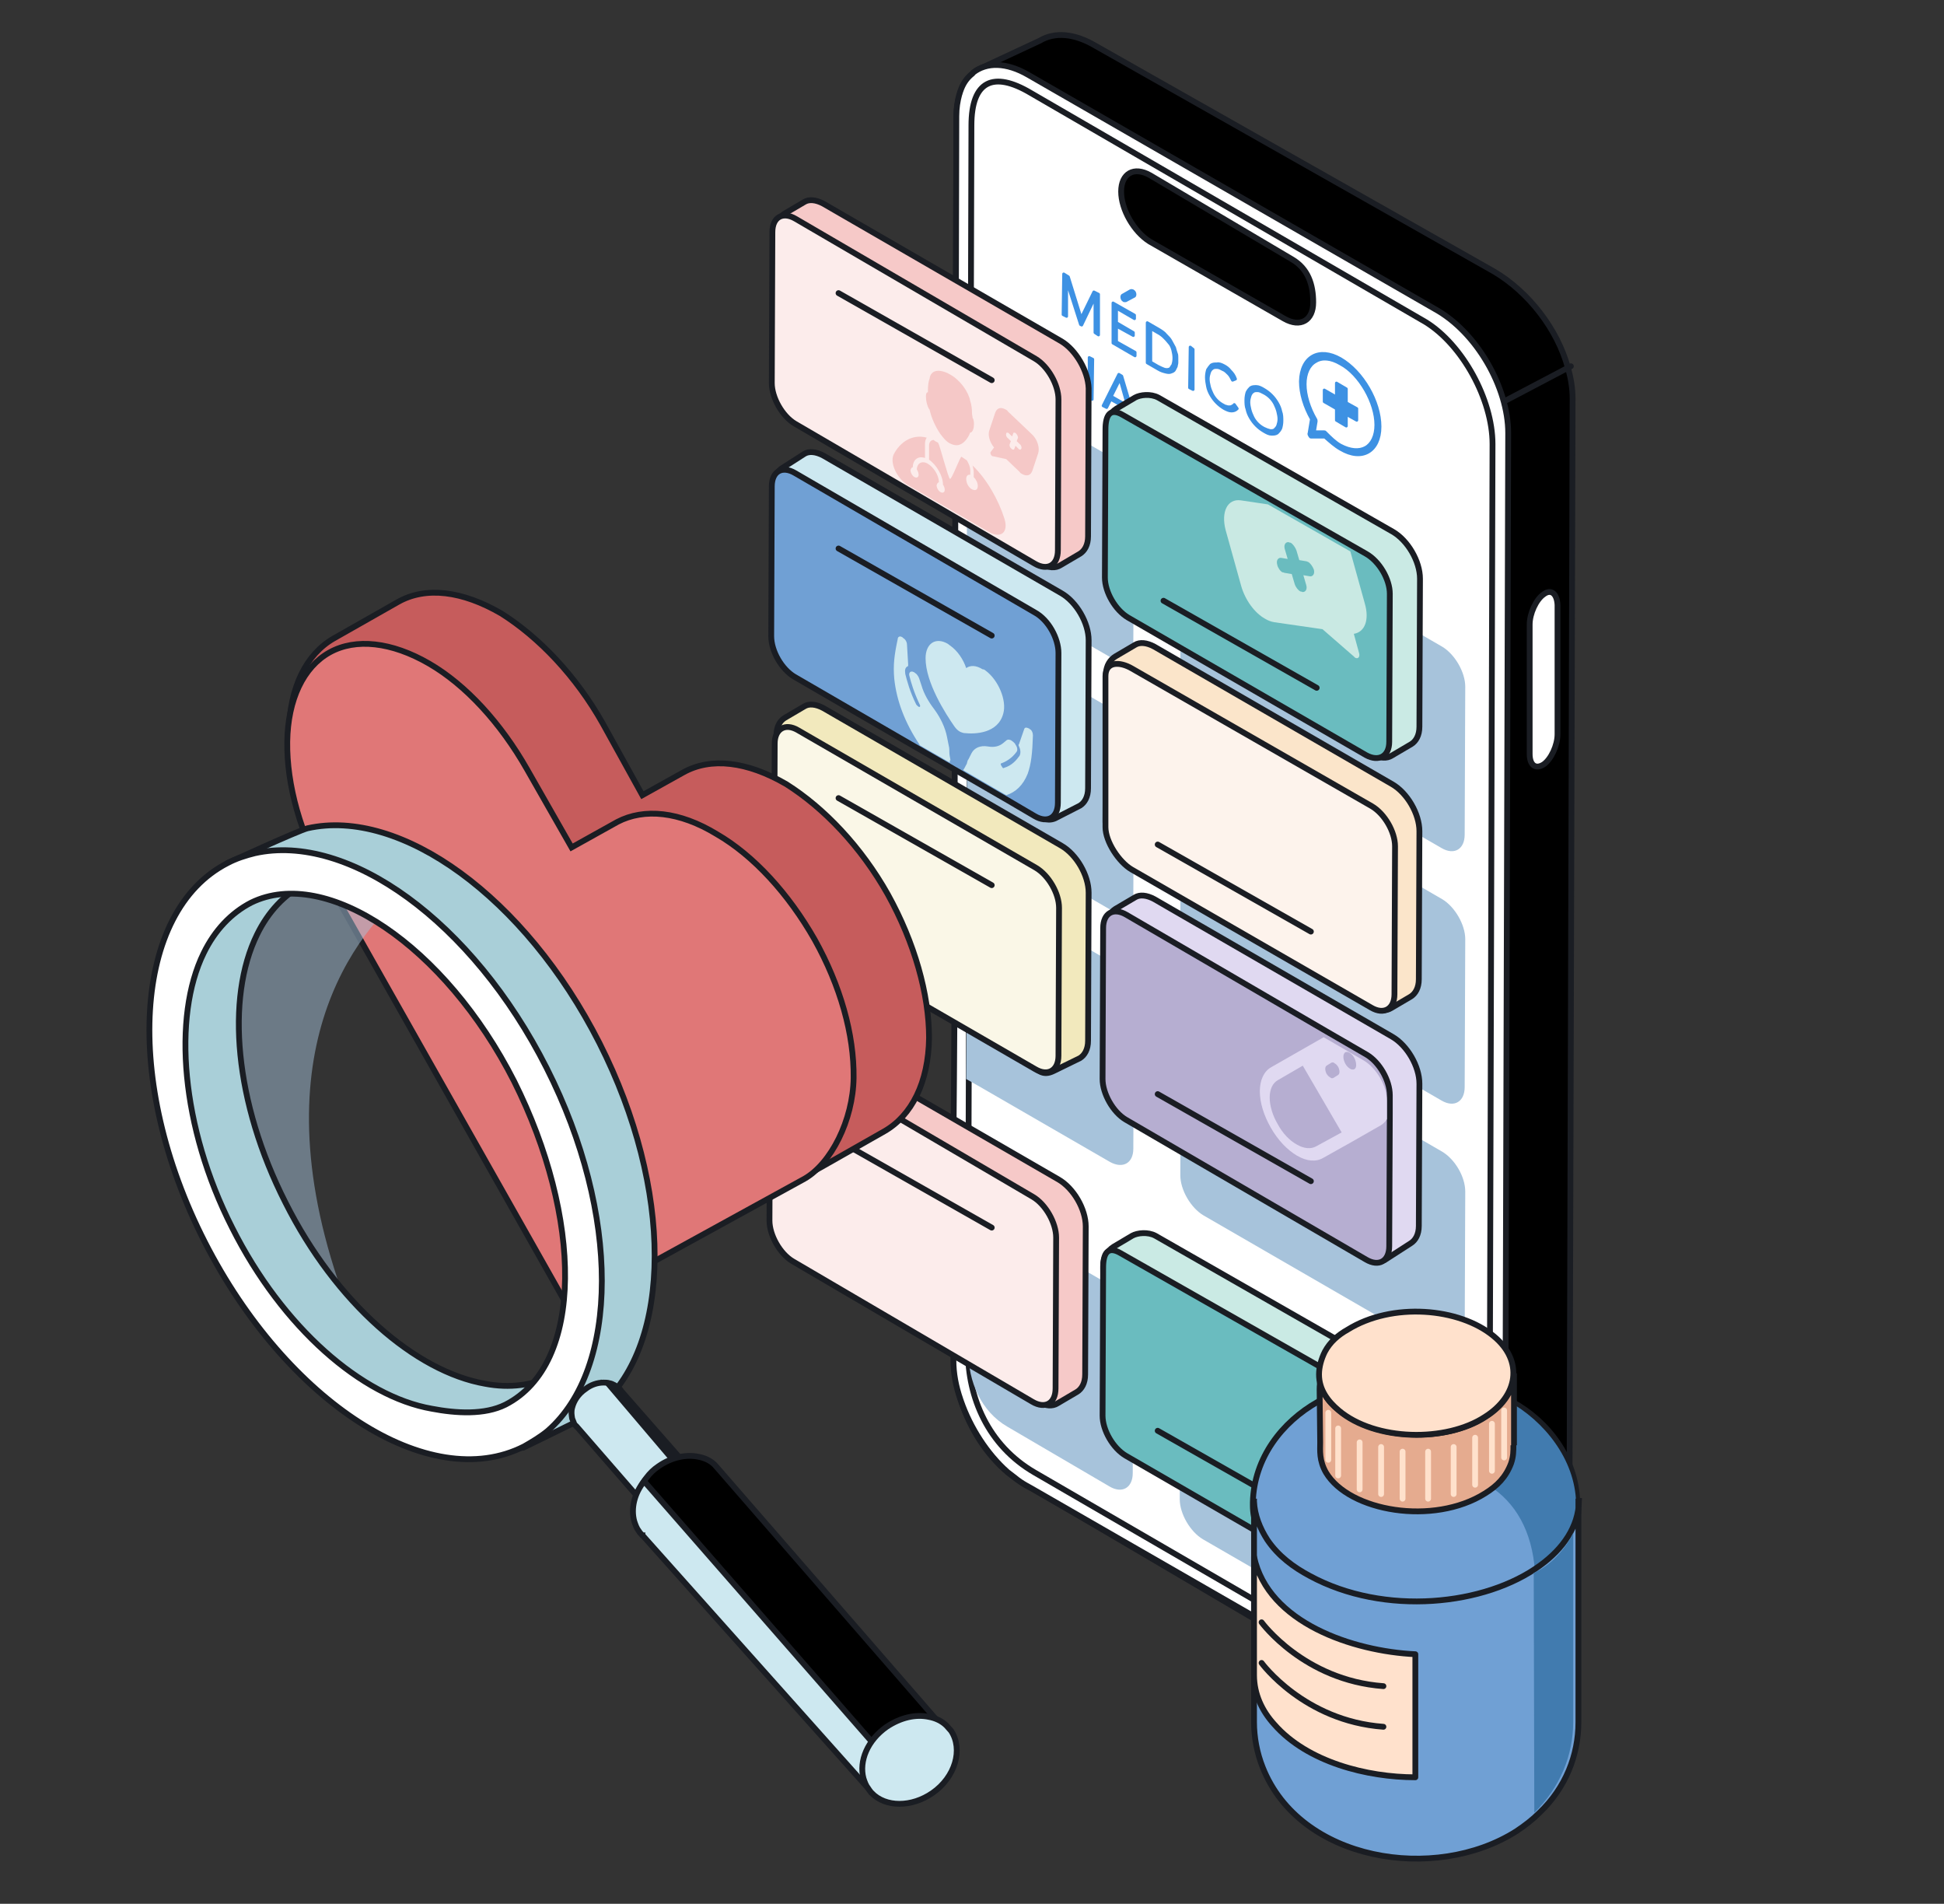 <svg width="335" height="328" viewBox="0 0 335 328" fill="none" xmlns="http://www.w3.org/2000/svg">
<rect x="0" y="0" width="335" height="328" fill="#333333" stroke="none"/>
<path d="M271 68.7L270.4 283.2C270.4 287.5 268.8 290.4 266.4 291.9L255.8 297.1C255.3 297.4 254.7 297.6 254 297.7C252.6 297.9 250.9 297.7 249.3 297.3C247.5 296.9 245.8 296.2 244.7 295.7L177.7 256.3L177 256C176.3 255.6 175.6 255.1 175 254.7C174.6 254.4 174.1 254 173.7 253.7C170 250.6 167.2 246.2 165.7 241.5C165.7 241.4 165.6 241.3 165.6 241.2C164.8 238.8 164.4 236.4 164.4 234L164.5 185.9V171.5V151.2V142.4L164.6 107.8V99L164.7 64.4L164.8 20.6C164.8 19 165 17.5 165.4 16.3C165.5 16.1 165.5 15.9 165.6 15.7C166 14.7 166.5 13.8 167.1 13.2C167.2 13.1 167.3 13 167.4 12.9C167.5 12.8 167.7 12.7 167.8 12.5C168.1 12.3 168.4 12 168.7 11.9L179.2 7C181.7 5.5 185.1 5.7 188.8 7.9L257.5 46.8C263.4 50.3 268.4 56.7 270.2 63.4C270.7 65.1 271 66.9 271 68.7Z" fill="black" stroke="#1A1D23" stroke-miterlimit="10" stroke-linecap="round" stroke-linejoin="round"/>
<path d="M259.9 74.6L259.3 289.1C259.3 293.9 257.2 297 254 297.7C252.6 298 251 297.9 249.3 297.3C248.5 297 247.7 296.7 246.9 296.2L177.7 256.4L176.8 255.9C176.1 255.5 175.5 255.1 174.9 254.6C174.5 254.3 174 253.9 173.6 253.6C170.1 250.5 167.2 246 165.6 241.4C165.6 241.3 165.5 241.2 165.5 241.1C164.7 238.8 164.3 236.6 164.3 234.4V197L164.4 185.8L164.5 171.5V167.3V151.2V142.4L164.6 107.8V99L164.7 64.4L164.8 20C164.8 18.6 165 17.4 165.3 16.3C165.4 16.1 165.4 15.9 165.5 15.7C165.9 14.5 166.5 13.6 167.3 12.9C167.4 12.8 167.6 12.7 167.7 12.5C170 10.7 173.4 10.7 177.2 12.9L247.2 53.2C254.5 57.2 259.9 66.8 259.9 74.6Z" fill="white" stroke="#1A1D23" stroke-miterlimit="10" stroke-linecap="round" stroke-linejoin="round"/>
<path d="M166.8 232.7C166.8 240.7 170.2 249 178.3 253.7L246.4 293.2C252.8 297 256.6 293.9 256.6 286.3L257.2 76.5C257.2 68.8 252 59.4 245.7 55.5L177.6 16C171.2 12.2 167.4 13.9 167.4 21.6L167 167.1L166.9 198.9V232.7H166.8Z" fill="white" stroke="#1A1D23" stroke-miterlimit="10" stroke-linecap="round" stroke-linejoin="round"/>
<g clip-path="url(#clip0_5304_18320)">
<path d="M189.301 50.7V57.7L188.701 57.3V51.2L186.401 56L186.201 55.9L183.801 48.4V54.5L183.201 54.2L183.301 47.2L184.101 47.7L186.301 54.8L188.501 50.3L189.301 50.7Z" fill="#3D91E3" stroke="#3D91E3" stroke-width="0.5" stroke-miterlimit="10" stroke-linecap="round" stroke-linejoin="round"/>
<path d="M195.201 50.1C195.301 50.2 195.401 50.2 195.501 50.4C195.601 50.6 195.601 50.9 195.501 51L194.001 51.8C193.901 51.8 193.801 51.8 193.701 51.8C193.601 51.7 193.501 51.7 193.401 51.5C193.301 51.3 193.301 51 193.401 50.9L194.801 50.1C195.001 50 195.101 50.1 195.201 50.1Z" fill="#3D91E3" stroke="#3D91E3" stroke-width="0.5" stroke-miterlimit="10" stroke-linecap="round" stroke-linejoin="round"/>
<path d="M195.501 54.3V54.9L192.401 53.1V55.6L195.301 57.3V57.8L192.401 56.2V58.9L195.601 60.7V61.3L191.801 59.1V52.2L195.501 54.3Z" fill="#3D91E3" stroke="#3D91E3" stroke-width="0.5" stroke-miterlimit="10" stroke-linecap="round" stroke-linejoin="round"/>
<path d="M202.801 61.6C202.801 61.8 202.801 62 202.801 62.1C202.801 62.2 202.801 62.3 202.801 62.5C202.801 62.7 202.701 62.9 202.701 63.1C202.601 63.3 202.501 63.5 202.401 63.7C202.301 63.9 202.101 64 201.801 64.1C201.601 64.2 201.301 64.2 200.901 64.1C200.501 64 200.101 63.9 199.601 63.6L197.701 62.5V55.6L199.601 56.7C200.101 57 200.601 57.3 200.901 57.7C201.301 58.1 201.601 58.4 201.801 58.8C202.001 59.2 202.201 59.5 202.401 59.9C202.501 60.3 202.601 60.6 202.701 60.9C202.801 61.1 202.801 61.4 202.801 61.6ZM202.101 62.9C202.201 62.6 202.301 62.2 202.301 61.7C202.301 61.2 202.201 60.7 202.101 60.3C202.001 59.9 201.801 59.4 201.501 59.1C201.201 58.7 200.901 58.4 200.601 58.1C200.301 57.8 199.901 57.5 199.501 57.3L198.301 56.6V62.4L199.501 63.1C199.901 63.3 200.301 63.5 200.601 63.6C200.901 63.7 201.201 63.7 201.501 63.6C201.801 63.5 201.901 63.1 202.101 62.9Z" fill="#3D91E3" stroke="#3D91E3" stroke-width="0.5" stroke-miterlimit="10" stroke-linecap="round" stroke-linejoin="round"/>
<path d="M205.6 60.2V67.1L205 66.8L205.1 59.8L205.6 60.2Z" fill="#3D91E3" stroke="#3D91E3" stroke-width="0.5" stroke-miterlimit="10" stroke-linecap="round" stroke-linejoin="round"/>
<path d="M210.901 63C211.301 63.2 211.701 63.5 212.001 63.9C212.401 64.3 212.701 64.7 212.901 65.3L212.401 65.5C212.201 65.1 212.001 64.7 211.701 64.4C211.401 64.1 211.101 63.8 210.801 63.7C210.401 63.5 210.101 63.3 209.701 63.3C209.401 63.3 209.101 63.3 208.901 63.5C208.701 63.6 208.501 63.9 208.401 64.2C208.301 64.5 208.201 64.9 208.201 65.3C208.201 65.7 208.301 66.2 208.401 66.6C208.501 67 208.701 67.5 208.901 67.9C209.101 68.3 209.401 68.7 209.701 69C210.001 69.3 210.401 69.6 210.801 69.8C211.001 69.9 211.101 70 211.301 70C211.501 70.1 211.601 70.1 211.801 70.1C212.001 70.1 212.101 70.1 212.301 70C212.401 69.9 212.601 69.9 212.701 69.7L213.201 70.4C212.901 70.7 212.601 70.8 212.201 70.8C211.801 70.8 211.401 70.6 211.001 70.4C210.501 70.1 210.101 69.8 209.701 69.4C209.301 69 209.001 68.6 208.701 68.1C208.401 67.6 208.201 67.1 208.101 66.6C208.001 66.1 207.901 65.5 207.901 65C207.901 64.5 208.001 64 208.101 63.7C208.301 63.4 208.501 63.1 208.701 62.9C209.001 62.7 209.301 62.7 209.701 62.7C210.101 62.6 210.501 62.8 210.901 63Z" fill="#3D91E3" stroke="#3D91E3" stroke-width="0.5" stroke-miterlimit="10" stroke-linecap="round" stroke-linejoin="round"/>
<path d="M220.701 70.9C220.901 71.4 220.901 72 220.901 72.5C220.901 73 220.801 73.5 220.701 73.8C220.501 74.2 220.301 74.4 220.101 74.6C219.801 74.8 219.501 74.8 219.101 74.8C218.701 74.8 218.301 74.6 217.801 74.3C217.301 74 216.901 73.7 216.501 73.3C216.101 72.9 215.801 72.5 215.501 72C215.201 71.5 215.001 71 214.901 70.5C214.701 70 214.701 69.4 214.701 68.9C214.701 68.4 214.801 67.9 214.901 67.6C215.101 67.2 215.301 67 215.501 66.8C215.801 66.6 216.101 66.6 216.501 66.6C216.901 66.6 217.301 66.8 217.801 67.1C218.301 67.4 218.701 67.7 219.101 68.1C219.501 68.5 219.801 68.9 220.101 69.4C220.401 69.9 220.601 70.4 220.701 70.9ZM220.201 73.3C220.301 73 220.401 72.6 220.401 72.2C220.401 71.8 220.301 71.3 220.201 70.9C220.101 70.5 219.901 70 219.701 69.6C219.501 69.2 219.201 68.8 218.901 68.5C218.601 68.2 218.201 67.9 217.801 67.7C217.401 67.5 217.101 67.3 216.701 67.3C216.401 67.3 216.101 67.3 215.901 67.5C215.701 67.6 215.501 67.9 215.401 68.2C215.301 68.5 215.201 68.9 215.201 69.3C215.201 69.7 215.301 70.2 215.401 70.6C215.501 71 215.701 71.5 215.901 71.9C216.101 72.3 216.401 72.7 216.701 73C217.001 73.3 217.401 73.6 217.801 73.8C218.201 74 218.501 74.1 218.901 74.2C219.201 74.2 219.501 74.2 219.701 74C219.901 73.8 220.101 73.6 220.201 73.3Z" fill="#3D91E3" stroke="#3D91E3" stroke-width="0.5" stroke-miterlimit="10" stroke-linecap="round" stroke-linejoin="round"/>
<path d="M188.301 61.9L188.201 68.8L187.501 68.4L183.901 60.2L183.801 66.3L183.301 66V59L184.001 59.4L187.701 67.6V61.6L188.301 61.9Z" fill="#3D91E3" stroke="#3D91E3" stroke-width="0.5" stroke-miterlimit="10" stroke-linecap="round" stroke-linejoin="round"/>
<path d="M193.301 64.8L195.801 73.2L195.201 72.8L194.601 70.6L191.401 68.8L190.701 70.2L190.101 69.9L192.801 64.5L193.301 64.8ZM191.501 68.3L194.301 69.9L193.001 65.3L191.501 68.3Z" fill="#3D91E3" stroke="#3D91E3" stroke-width="0.5" stroke-miterlimit="10" stroke-linecap="round" stroke-linejoin="round"/>
<path d="M205.301 71.7V78.6L204.701 78.3V75L201.301 73.1V76.4L200.801 76V69.1L201.301 69.4V72.5L204.701 74.4V71.4L205.301 71.7Z" fill="#3D91E3" stroke="#3D91E3" stroke-width="0.5" stroke-miterlimit="10" stroke-linecap="round" stroke-linejoin="round"/>
<path d="M213.5 78.4C213.7 78.9 213.7 79.5 213.7 80C213.7 80.5 213.6 81 213.5 81.3C213.3 81.7 213.1 81.9 212.9 82.1C212.6 82.3 212.3 82.3 211.9 82.3C211.5 82.3 211.1 82.1 210.6 81.8C210.1 81.5 209.7 81.2 209.3 80.8C208.9 80.4 208.6 80 208.3 79.5C208 79 207.8 78.5 207.7 78C207.6 77.5 207.5 76.9 207.5 76.4C207.5 75.9 207.6 75.4 207.7 75.1C207.9 74.7 208.1 74.5 208.3 74.3C208.6 74.1 208.9 74.1 209.3 74.1C209.7 74.1 210.1 74.3 210.6 74.6C211.1 74.9 211.5 75.2 211.9 75.6C212.3 76 212.6 76.4 212.9 76.9C213.1 77.4 213.3 77.9 213.5 78.4ZM212.9 80.8C213 80.5 213.1 80.1 213.1 79.7C213.1 79.3 213 78.8 212.9 78.4C212.8 78 212.6 77.5 212.4 77.1C212.2 76.7 211.9 76.3 211.6 76C211.3 75.7 210.9 75.4 210.5 75.2C210.1 75 209.8 74.8 209.4 74.8C209.1 74.8 208.8 74.8 208.6 75C208.4 75.1 208.2 75.4 208.1 75.7C208.1 76 208 76.3 208 76.8C208 77.2 208.1 77.7 208.2 78.1C208.3 78.5 208.5 79 208.7 79.4C208.9 79.8 209.2 80.2 209.5 80.5C209.8 80.8 210.2 81.1 210.6 81.3C211 81.5 211.3 81.7 211.7 81.7C212 81.7 212.3 81.7 212.5 81.5C212.7 81.3 212.8 81.1 212.9 80.8Z" fill="#3D91E3" stroke="#3D91E3" stroke-width="0.5" stroke-miterlimit="10" stroke-linecap="round" stroke-linejoin="round"/>
<path d="M218.101 82.7L219.801 87L219.201 86.6L217.501 82.3L216.501 81.7V85L215.901 84.7V77.8L217.501 78.7C217.601 78.7 217.701 78.8 217.801 78.9C217.901 79 218.101 79.1 218.201 79.2C218.401 79.3 218.501 79.5 218.701 79.6C218.901 79.8 219.001 80 219.101 80.2C219.201 80.4 219.301 80.6 219.401 80.9C219.501 81.2 219.501 81.4 219.501 81.7C219.501 82 219.401 82.3 219.401 82.4C219.301 82.6 219.201 82.7 219.001 82.7C218.801 82.7 218.701 82.8 218.501 82.7C218.401 82.8 218.201 82.8 218.101 82.7ZM216.401 81.2L217.601 81.9C217.901 82.1 218.101 82.2 218.301 82.2C218.501 82.2 218.601 82.2 218.701 82.1C218.801 82 218.901 81.9 218.901 81.8C218.901 81.7 219.001 81.6 219.001 81.4C219.001 81.3 219.001 81.1 218.901 81C218.901 80.8 218.801 80.7 218.701 80.5C218.601 80.3 218.501 80.1 218.301 79.9C218.101 79.7 217.901 79.5 217.601 79.4L216.401 78.7V81.2Z" fill="#3D91E3" stroke="#3D91E3" stroke-width="0.5" stroke-miterlimit="10" stroke-linecap="round" stroke-linejoin="round"/>
<path d="M224.3 82.7L226.8 91.1L226.2 90.7L225.5 88.5L222.3 86.7L221.6 88.1L221 87.8L223.7 82.4L224.3 82.7ZM222.6 86.2L225.4 87.8L224 83.2L222.6 86.2Z" fill="#3D91E3" stroke="#3D91E3" stroke-width="0.5" stroke-miterlimit="10" stroke-linecap="round" stroke-linejoin="round"/>
<path d="M230.301 66L232.001 67V69.4L230.301 68.4V66Z" fill="#3D91E3" stroke="#3D91E3" stroke-width="0.5" stroke-miterlimit="10" stroke-linecap="round" stroke-linejoin="round"/>
<path d="M233.801 70.4V72.4L232.001 71.4L230.301 70.4L228.201 69.2V67.2L230.301 68.4L232.001 69.4L233.801 70.4Z" fill="#3D91E3" stroke="#3D91E3" stroke-width="0.5" stroke-miterlimit="10" stroke-linecap="round" stroke-linejoin="round"/>
<path d="M231.001 61.8C234.801 64 237.801 69.2 237.801 73.5C237.801 77.8 234.701 79.6 231.001 77.4C230.101 76.9 229.201 76.1 228.301 75.3H226.101C226.101 75.3 226.001 75.3 225.901 75.3C225.801 75.3 225.801 75.2 225.701 75.1C225.601 74.9 225.501 74.8 225.601 74.6L226.001 72.2C224.801 70.1 224.101 67.8 224.101 65.7C224.201 61.4 227.301 59.7 231.001 61.8ZM235.301 77.1C236.401 76.5 237.101 75.1 237.101 73.2C237.101 71.3 236.401 69.1 235.301 67.2C234.201 65.3 232.701 63.6 231.001 62.7C229.301 61.7 227.801 61.6 226.701 62.3C225.601 62.9 224.901 64.3 224.901 66.2C224.901 68.1 225.601 70.3 226.701 72.2C226.801 72.3 226.801 72.5 226.801 72.6L226.501 74.4H228.201C228.301 74.4 228.301 74.4 228.401 74.5L228.501 74.6C229.301 75.4 230.101 76.2 231.001 76.7C232.701 77.6 234.201 77.7 235.301 77.1Z" fill="#3D91E3" stroke="#3D91E3" stroke-width="0.5" stroke-miterlimit="10" stroke-linecap="round" stroke-linejoin="round"/>
<path d="M230.301 72.4V70.4L232.001 71.4V73.4L230.301 72.4Z" fill="#3D91E3" stroke="#3D91E3" stroke-width="0.5" stroke-miterlimit="10" stroke-linecap="round" stroke-linejoin="round"/>
</g>
<path d="M198.2 30.2C195.4 28.6 193.2 29.9 193.2 33C193.2 36.1 195.4 39.9 198.1 41.6L221.3 54.9C224.1 56.5 226.3 55.2 226.3 52.1C226.3 49 225.4 46.3 222.7 44.7L198.2 30.2Z" fill="black" stroke="#1A1D23" stroke-miterlimit="10" stroke-linecap="round" stroke-linejoin="round"/>
<path d="M266 102.4C264.7 103.3 263.6 105.7 263.6 107.6V129.9C263.6 131.8 264.6 132.6 266 131.7C267.3 130.8 268.4 128.4 268.4 126.5V104.2C268.3 102.3 267.3 101.4 266 102.4Z" fill="white" stroke="#1A1D23" stroke-miterlimit="10" stroke-linecap="round" stroke-linejoin="round"/>
<path d="M259.3 69.1L270.7 63.1" stroke="#1A1D23" stroke-miterlimit="10" stroke-linecap="round" stroke-linejoin="round"/>
<path d="M195.4 85.4L195.3 110.9C195.3 113.4 193.5 114.5 191.3 113.2L169.1 100.4L166.7 99H166.6L166.7 64.4L166.8 64.5L169.2 65.9L191.4 78.7C193.7 79.8 195.4 82.9 195.4 85.4Z" fill="#A7C3DB"/>
<path d="M207.4 122.4L248.4 146.1C250.6 147.4 252.4 146.3 252.4 143.8L252.5 118.3C252.5 115.8 250.7 112.7 248.5 111.4L207.5 87.7C205.3 86.4 203.5 87.5 203.5 90L203.4 115.5C203.4 118 205.2 121.1 207.4 122.4Z" fill="#A7C3DB"/>
<path d="M195.4 128.9L195.3 154.4C195.3 156.9 193.5 157.9 191.3 156.7L169 143.8L166.6 142.4L166.7 107.8H166.8L169.2 109.2L191.5 122.1C193.7 123.3 195.4 126.4 195.4 128.9Z" fill="#A7C3DB"/>
<path d="M248.5 154.9L207.5 131.2C205.3 129.9 203.5 131 203.5 133.5L203.4 159C203.4 161.5 205.2 164.6 207.4 165.9L248.4 189.6C250.6 190.9 252.4 189.8 252.4 187.3L252.5 161.8C252.5 159.3 250.7 156.2 248.5 154.9Z" fill="#A7C3DB"/>
<path d="M195.4 172.4L195.3 197.9C195.3 200.4 193.5 201.4 191.3 200.2L168.8 187.2L166.5 185.9L166.6 171.6V151.3L169 152.7L191.4 165.7C193.7 166.8 195.4 169.9 195.4 172.4Z" fill="#A7C3DB"/>
<path d="M248.5 198.4L207.5 174.7C205.3 173.4 203.5 174.5 203.5 177L203.4 202.5C203.4 205 205.2 208.1 207.4 209.4L248.4 233.1C250.6 234.4 252.4 233.3 252.4 230.8L252.5 205.3C252.5 202.7 250.7 199.7 248.5 198.4Z" fill="#A7C3DB"/>
<path d="M182.9 58.8L141.9 35.1C140.6 34.4 139.4 34.3 138.6 34.8L135.2 36.8C134.4 37.3 133.8 38.3 133.8 39.8L133.7 65.3C133.7 68.3 135.8 71.9 138.4 73.4L179.4 97.1C180.7 97.9 181.9 97.9 182.7 97.4L186.1 95.4C186.9 94.9 187.5 93.9 187.5 92.4L187.6 66.9C187.5 63.9 185.4 60.3 182.9 58.8Z" fill="#F6C9C8" stroke="#1A1D23" stroke-miterlimit="10"/>
<path d="M178.4 61.8C180.6 63.1 182.4 66.3 182.4 68.8L182.3 94.8C182.3 97.4 180.5 98.4 178.3 97.1L137 73C134.8 71.7 133 68.5 133 66L133.1 40C133.1 37.4 134.9 36.4 137.1 37.7L178.4 61.8Z" fill="#FCECEB" stroke="#1A1D23" stroke-miterlimit="10"/>
<path d="M192.4 70.4C191.3 71.1 190.6 72.3 190.6 73.7L190.8 98.1C190.8 101.1 192.9 104.7 195.5 106.2L236.5 129.9C237.8 130.7 239 130.7 239.8 130.2L243.2 128.2C244 127.7 244.6 126.7 244.6 125.2L244.7 99.7C244.7 96.7 242.6 93.1 240 91.6L199.6 68.5C198.3 67.8 196.5 68 195.6 68.5L192.4 70.4Z" fill="#CAEAE4" stroke="#1A1D23" stroke-miterlimit="10"/>
<path d="M239.5 102.3L239.4 127.8C239.4 130.3 237.6 131.3 235.4 130.1L194.4 106.4C192.2 105.1 190.4 102 190.4 99.5L190.5 74C190.5 71.5 191.3 70.2 193.5 71.5L220.5 86.9L234.7 95L235.4 95.4C237.7 96.7 239.5 99.8 239.5 102.3Z" fill="#6ABCBF" stroke="#1A1D23" stroke-miterlimit="10"/>
<path d="M186.1 138.8C186.9 138.3 187.5 137.3 187.5 135.8L187.6 110.3C187.6 107.3 185.5 103.7 182.9 102.2L141.9 78.5C140.6 77.8 139.4 77.7 138.6 78.2L134.7 80.7C134 81.2 133.6 81.9 133.6 82.8C133.6 83 133.6 83.2 133.6 83.5L133.8 108.7C133.8 111.7 135.9 115.3 138.5 116.8L179.7 140.9C180.3 141.3 181.1 141.3 181.8 141L186.1 138.8Z" fill="#CDE8F0" stroke="#1A1D23" stroke-miterlimit="10"/>
<path d="M182.4 112.5L182.3 138.3C182.3 140.9 180.5 141.9 178.3 140.6L173.7 137.9L165.4 133.1L162.8 131.6L156.9 128.2L136.9 116.6C134.7 115.3 132.9 112.2 132.9 109.6L133 83.8C133 81.2 134.8 80.2 137 81.5L178.3 105.5C180.7 106.8 182.4 110 182.4 112.5Z" fill="#70A0D4" stroke="#1A1D23" stroke-miterlimit="10"/>
<path d="M239.9 135.1L198.9 111.4C197.6 110.7 196.4 110.6 195.6 111.1L192.2 113.1C191.4 113.6 190.6 114.6 190.6 116.1L190.5 141.6C190.5 144.6 192.8 148.2 195.4 149.7L236.4 173.4C237.7 174.2 238.9 174.2 239.7 173.7L243.1 171.7C243.9 171.2 244.5 170.2 244.5 168.7L244.6 143.2C244.6 140.2 242.5 136.6 239.9 135.1Z" fill="#FBE5CA" stroke="#1A1D23" stroke-miterlimit="10"/>
<path d="M236.4 138.9C238.6 140.2 240.4 143.3 240.4 145.8L240.3 171.3C240.3 173.8 238.5 174.9 236.3 173.6L195 149.8C192.8 148.5 190.5 145 190.5 142.5V116.5C190.5 114 192.9 113.9 195.1 115.2L236.4 138.9Z" fill="#FDF3EC" stroke="#1A1D23" stroke-miterlimit="10"/>
<path d="M186.1 182.3C186.9 181.8 187.5 180.8 187.5 179.3L187.6 153.8C187.6 150.8 185.5 147.2 182.9 145.7L141.9 122C140.6 121.3 139.4 121.2 138.6 121.7L135.2 123.7C134.4 124.2 133.8 125.2 133.8 126.7L133.7 152.2C133.7 155.2 135.8 158.8 138.4 160.3L177.6 183.5C178.9 184.3 179.6 185.5 181.6 184.5L186.1 182.3Z" fill="#F2E9BD" stroke="#1A1D23" stroke-miterlimit="10"/>
<path d="M178.5 149.5C180.7 150.8 182.5 153.9 182.5 156.4L182.4 181.9C182.4 184.4 180.6 185.5 178.4 184.2L137.4 160.5C135.2 159.2 133.4 156.1 133.4 153.6L133.5 128.1C133.5 125.6 135.3 124.5 137.5 125.8L178.5 149.5Z" fill="#FAF7E7" stroke="#1A1D23" stroke-miterlimit="10"/>
<path d="M243.1 214.2C243.9 213.7 244.5 212.7 244.5 211.2L244.6 186.7C244.6 183.7 242.5 180.1 239.9 178.6L198.9 154.9C197.6 154.2 196.4 154.1 195.6 154.6L192.2 156.6C191.4 157.1 190.8 158.1 190.8 159.6L190.7 185.1C190.7 188.1 192.8 191.7 195.4 193.2L236.6 217C237.2 217.3 237.9 217.4 238.6 217.1L243.1 214.2Z" fill="#E0D9F1" stroke="#1A1D23" stroke-miterlimit="10"/>
<path d="M239.5 188.7V191.9L239.4 214.7C239.4 217.3 237.6 218.3 235.4 217L194 192.9C191.8 191.6 190 188.4 190 185.9L190.1 159.9C190.1 157.3 191.9 156.3 194.1 157.6L228.6 177.7L235.5 181.7C237.7 183 239.5 186.1 239.5 188.7Z" fill="#B6AED1" stroke="#1A1D23" stroke-miterlimit="10"/>
<path d="M173.6 245.8C169.1 243.2 166.8 238 166.9 232.8L166.5 227.3V207L168.9 208.4L191.3 221.4C193.5 222.7 195.3 225.8 195.3 228.3L195.2 253.8C195.2 256.3 193.4 257.4 191.2 256.1L173.6 245.8Z" fill="#A7C3DB"/>
<path d="M248.4 254.2L207.4 230.5C205.2 229.2 203.4 230.3 203.4 232.8L203.3 258.3C203.3 260.8 205.1 263.9 207.3 265.2L248.3 288.9C250.5 290.2 252.3 289.1 252.3 286.6L252.4 261.1C252.4 258.6 250.6 255.5 248.4 254.2Z" fill="#A7C3DB"/>
<path d="M182.4 203.2L141.4 179.5C140.1 178.8 138.9 178.7 138.1 179.2L134.7 181.2C133.9 181.7 133.3 182.7 133.3 184.2L133.2 209.7C133.2 212.7 135.3 216.3 137.9 217.8L178.9 241.5C180.2 242.3 181.4 242.3 182.2 241.8L185.6 239.8C186.4 239.3 187 238.3 187 236.8L187.1 211.3C187.1 208.3 185 204.7 182.4 203.2Z" fill="#F6C9C8" stroke="#1A1D23" stroke-miterlimit="10"/>
<path d="M178 206.2C180.2 207.5 182 210.7 182 213.2L181.9 239.2C181.9 241.8 180.1 242.8 177.9 241.5L136.6 217.3C134.4 216 132.6 212.8 132.6 210.3L132.7 184.3C132.7 181.7 134.5 180.7 136.7 182L178 206.2Z" fill="#FCECEB" stroke="#1A1D23" stroke-miterlimit="10"/>
<path d="M191.9 214.8C190.8 215.5 190.1 216.7 190.1 218.1L190.3 242.5C190.3 245.5 192.4 249.1 195 250.6L236 274.3C237.3 275.1 238.5 275.1 239.3 274.6L242.7 272.6C243.5 272.1 244.1 271.1 244.1 269.6L244.2 244.1C244.2 241.1 242.1 237.5 239.5 236L199.1 212.9C197.8 212.2 196 212.4 195.1 212.9L191.9 214.8Z" fill="#CAEAE4" stroke="#1A1D23" stroke-miterlimit="10" stroke-linecap="round" stroke-linejoin="round"/>
<path d="M235.1 239.8C237.3 241.1 239.1 244.2 239.1 246.7L239 272.2C239 274.7 237.2 275.8 235 274.5L194 250.8C191.8 249.5 190 246.4 190 243.9L190.1 218.4C190.1 215.9 190.9 214.6 193.1 215.9L235.1 239.8Z" fill="#6ABCBF" stroke="#1A1D23" stroke-miterlimit="10"/>
<path d="M144.5 50.5L170.9 65.5" stroke="#1A1D23" stroke-miterlimit="10" stroke-linecap="round" stroke-linejoin="round"/>
<path d="M144.5 94.5L170.9 109.5" stroke="#1A1D23" stroke-miterlimit="10" stroke-linecap="round" stroke-linejoin="round"/>
<path d="M144.5 137.5L170.9 152.5" stroke="#1A1D23" stroke-miterlimit="10" stroke-linecap="round" stroke-linejoin="round"/>
<path d="M200.5 103.5L226.9 118.5" stroke="#1A1D23" stroke-miterlimit="10" stroke-linecap="round" stroke-linejoin="round"/>
<path d="M199.5 145.5L225.9 160.5" stroke="#1A1D23" stroke-miterlimit="10" stroke-linecap="round" stroke-linejoin="round"/>
<path d="M199.5 188.5L225.9 203.5" stroke="#1A1D23" stroke-miterlimit="10" stroke-linecap="round" stroke-linejoin="round"/>
<path d="M144.5 196.5L170.9 211.5" stroke="#1A1D23" stroke-miterlimit="10" stroke-linecap="round" stroke-linejoin="round"/>
<path d="M199.5 246.5L225.9 261.5" stroke="#1A1D23" stroke-miterlimit="10" stroke-linecap="round" stroke-linejoin="round"/>
<path d="M177.8 74.8C178.8 75.7 179.2 77.2 178.9 78.1L177.9 81.1C177.6 81.9 177 82.1 176.2 81.7C176 81.6 175.8 81.5 175.7 81.3L173.4 79.1L171.1 78.6H171C170.8 78.5 170.6 78.1 170.7 77.9L171.3 77.1C170.5 76.1 170.2 74.9 170.5 74.1L171.5 71.1C171.8 70.3 172.4 70.1 173.2 70.5C173.4 70.6 173.6 70.7 173.7 70.9L177.8 74.8ZM176 77.3C176.1 77.1 176 76.7 175.7 76.5L175.2 76L175.4 75.5C175.5 75.3 175.3 74.9 175.1 74.7L175 74.6C174.8 74.5 174.6 74.5 174.6 74.7L174.4 75.2L173.9 74.7L173.8 74.6C173.6 74.5 173.4 74.5 173.4 74.7C173.3 74.9 173.4 75.3 173.7 75.5L174.2 76L174 76.5C173.9 76.7 174 77.1 174.3 77.3L174.4 77.4C174.6 77.5 174.8 77.5 174.8 77.3L175 76.8L175.5 77.3L175.6 77.4C175.8 77.5 175.9 77.5 176 77.3Z" fill="#F5C8C7"/>
<path d="M161.5 76.2C161.6 76.2 161.7 76.3 161.7 76.4C161.9 76.5 163.4 82.4 163.7 82.5C164 82.7 165.5 78.5 165.7 78.7C166 78.9 166.3 79.1 166.6 79.3C166.9 79.8 167.2 80.4 167.2 81V81.8C166.8 81.7 166.5 82 166.5 82.5C166.5 83.2 166.9 84 167.5 84.3C168.1 84.6 168.5 84.4 168.5 83.7C168.5 83.2 168.2 82.6 167.8 82.2V81.4C167.8 81 167.7 80.6 167.6 80.2C170.1 82.6 172.1 86.2 173.1 89.4C173.8 91.7 172.5 92.8 170.5 91.7L156.5 83.6C154.6 82.5 153.3 79.8 154 78.3C155 76.3 157.1 74.7 159.7 75.4C159.5 75.7 159.4 76 159.4 76.5V78.9C158.2 78.5 157.3 79.2 157.3 80.5C157.1 80.5 157 80.7 156.9 81C156.9 81.4 157.2 82 157.6 82.2C158 82.4 158.3 82.2 158.3 81.8C158.3 81.5 158.2 81.2 158 80.9C158 79.8 158.9 79.3 159.9 79.9C160.9 80.5 161.8 81.9 161.8 83.1C161.6 83.1 161.5 83.3 161.4 83.6C161.4 84 161.7 84.6 162.1 84.8C162.5 85 162.8 84.8 162.8 84.4C162.8 84.1 162.7 83.8 162.5 83.5C162.5 82 161.4 80.1 160.1 79.2V76.8C160.1 76.2 160.4 75.8 160.9 75.8C161.2 76.1 161.4 76.1 161.5 76.2Z" fill="#F5C8C7"/>
<path d="M163.7 64.5C165.5 65.5 166.9 67.5 167.2 69.1C167.4 69.7 167.5 70.4 167.5 71.2C167.5 71.5 167.6 71.7 167.6 72C167.8 72.2 167.9 72.9 167.8 73.6C167.7 74.2 167.4 74.6 167.2 74.5C166.8 75.5 166.2 76.3 165.4 76.6C164.9 76.8 164.3 76.7 163.7 76.4C163.1 76.1 162.5 75.4 162 74.7C161.2 73.5 160.5 72 160.2 70.6C160 70.4 159.7 69.7 159.6 68.9C159.5 68.1 159.6 67.5 159.9 67.6C159.9 67.5 159.9 67.4 159.9 67.4C159.9 66.4 160 65.7 160.2 65.2C160.4 63.7 161.9 63.5 163.7 64.5Z" fill="#F5C8C7"/>
<path d="M235.2 104L232.7 95L218.5 86.9L213.8 86.2C211.5 85.9 210.4 88.2 211.2 91.3L213.9 101C214.6 103.4 216.2 105.6 218 106.6C218.5 106.9 219 107.1 219.6 107.2L227.9 108.4L233.3 113.1C233.4 113.2 233.4 113.2 233.5 113.3C234 113.6 234.4 113.2 234.2 112.5L233.3 109.2C235.2 108.9 236 106.8 235.2 104ZM225.8 99.3L224.6 99.1L225.1 100.8C225.3 101.5 225 102 224.5 102C224.4 102 224.3 101.9 224.1 101.9C223.7 101.7 223.3 101.2 223.1 100.6L222.6 98.9L221.4 98.7C221.3 98.7 221.2 98.6 221 98.6C220.6 98.4 220.2 97.8 220.1 97.3C219.9 96.6 220.2 96.1 220.7 96.1L221.9 96.3L221.4 94.6C221.2 93.9 221.5 93.4 222 93.4C222.1 93.4 222.2 93.5 222.4 93.5C222.8 93.7 223.2 94.3 223.4 94.8L223.9 96.5L225.1 96.7C225.2 96.7 225.3 96.8 225.4 96.8C225.8 97 226.2 97.6 226.4 98.1C226.6 98.8 226.3 99.3 225.8 99.3Z" fill="#C9E9E3"/>
<path d="M163.7 131.4L158.5 128.4L158.4 128.2C156 124.6 154.5 120.8 154.1 116.9C153.9 114.6 154.1 112.9 154.7 110.1C154.7 109.7 155.1 109.5 155.5 109.8C155.5 109.8 155.6 109.8 155.6 109.9C156 110.1 156.3 110.6 156.3 111.1L156.5 114.5C156.5 114.7 156.5 114.8 156.4 114.8C156 115 155.9 115.4 156 116.1C156.3 117.3 156.8 119.2 157.9 121.4C158 121.5 158.1 121.6 158.2 121.7C158.3 121.7 158.3 121.8 158.4 121.8C158.6 121.8 158.6 121.6 158.5 121.4C157.5 119.3 157 117.6 156.7 116.4C156.6 116 156.8 115.7 157.1 115.7H157.2C157.3 115.7 157.4 115.8 157.5 115.8C157.6 115.9 157.8 116 157.9 116.1C158.1 116.3 158.3 116.6 158.4 116.9L158.8 118.1C159.2 119.5 160 120.9 161 122.2C162.1 123.7 162.9 125.4 163.2 127L163.5 128.5C163.6 128.9 163.6 129.2 163.6 129.6C163.6 130 163.7 130.5 163.8 131C163.6 130.9 163.7 131.2 163.7 131.4Z" fill="#CDE8F0"/>
<path d="M169.8 115.5C172.1 117.2 173.5 120.7 172.9 122.9C172 126.4 168 126.5 166.2 126.3C166 126.3 165.8 126.2 165.5 126.1C165.1 125.9 164.8 125.6 164.5 125.2C162.9 122.9 159.5 117.6 159.5 113.4C159.5 110.9 161.2 109.7 163.3 110.9C163.4 111 163.6 111.1 163.7 111.2C165 112.1 166 113.6 166.5 115.1C167.2 114.6 168.2 114.6 169.3 115.3C169.5 115.3 169.7 115.4 169.8 115.5Z" fill="#CDE8F0"/>
<path d="M178 126.7C177.9 129.8 177.7 131.6 177.1 133.3C176.3 135.3 175 136.5 173.4 137L166 132.7C166 132.6 166.1 132.5 166.1 132.5C166.3 132.2 166.4 131.9 166.6 131.6C166.7 131.3 166.7 131 166.9 130.8L167.4 129.8C167.9 128.8 169 128.4 170.2 128.6C171.3 128.8 172.2 128.6 172.9 128L173.5 127.5C173.7 127.4 173.9 127.4 174.1 127.5C174.2 127.5 174.2 127.5 174.3 127.6C174.5 127.7 174.7 127.9 174.9 128.1L175 128.3C175.3 128.7 175.4 129.2 175.2 129.5C174.7 130.2 173.9 131 172.6 131.5C172.4 131.5 172.4 131.7 172.6 132C172.7 132.1 172.7 132.2 172.8 132.3C172.9 132.3 173 132.4 173 132.3C174.4 131.9 175.2 130.9 175.7 130.2C175.9 129.8 175.9 129.2 175.6 128.6C175.5 128.4 175.5 128.3 175.6 128.2L176.5 125.6C176.6 125.3 176.9 125.3 177.3 125.5C177.3 125.5 177.4 125.5 177.4 125.6C177.8 125.7 178 126.3 178 126.7Z" fill="#CDE8F0"/>
<path d="M235 182.7L228.1 178.7L223.9 181.1L219 183.9C217.8 184.6 217.1 186.1 217.1 188C217.1 190 217.8 192.2 219 194.3C220.2 196.4 221.8 198.1 223.5 199.1C225.2 200.1 226.8 200.2 228 199.5L233 196.7L237.9 193.9C238.4 193.6 238.7 193.3 239 192.8V189.6C239 187.1 237.2 184 235 182.7ZM228.6 183.6L229.4 183.1C229.6 183 229.8 183 230 183.2C230.2 183.3 230.4 183.5 230.6 183.8C230.9 184.4 230.9 185 230.6 185.2L229.8 185.7C229.6 185.8 229.4 185.8 229.2 185.6C229 185.5 228.8 185.3 228.6 185C228.3 184.4 228.3 183.8 228.6 183.6ZM226.8 197.5C225.9 198 224.7 197.9 223.5 197.2C222.2 196.5 221 195.2 220.2 193.7C219.3 192.2 218.8 190.5 218.8 189.1C218.8 187.7 219.3 186.6 220.2 186.1L224.5 183.6L231.2 195.1L226.8 197.5ZM233.4 184.2C233.2 184.3 232.9 184.3 232.6 184.1C232.3 183.9 232 183.6 231.8 183.2C231.6 182.8 231.5 182.4 231.5 182.1C231.5 181.7 231.6 181.5 231.8 181.3C232 181.2 232.3 181.2 232.6 181.4C232.9 181.6 233.2 181.9 233.4 182.3C233.6 182.7 233.7 183.1 233.7 183.5C233.7 183.8 233.6 184.1 233.4 184.2Z" fill="#E0D9F1"/>
<path d="M153 154.1C148.4 145.9 142 139.2 135.5 135.1C128.8 131.2 122.5 130.4 117.7 133.1L110.7 137L103.9 124.7C99.3 116.5 92.9 109.8 86.4 105.7C79.7 101.8 73.4 101 68.6 103.7L57.5 110C52.8 112.7 49.9 118.4 49.8 126.1C49.7 133.8 52.2 142.7 56.8 150.9L98.1 225.1L141.3 201.2L152.4 194.9C157.1 192.2 160 186.5 160.1 178.8C160.1 171.3 157.6 162.4 153 154.1Z" fill="#C65C5C" stroke="#1A1D23" stroke-miterlimit="10"/>
<path d="M123.5 143.7C129.9 147.4 135.9 154 140.4 161.9C144.8 169.8 147.2 178.2 147.1 185.7C147 193 143.2 200.5 138.6 203.1L98 225.4L58.1 154.8L56.2 151.6C51.8 143.7 49.4 135.3 49.5 127.8C49.6 120.5 52.3 114.9 56.8 112.4C61.3 109.9 67.5 110.6 73.9 114.3C80.3 118 86.3 124.6 90.8 132.5L98.5 146L106.4 141.6C111 139.2 117.1 139.8 123.5 143.7Z" fill="#E07777" stroke="#1A1D23" stroke-miterlimit="10"/>
<path opacity="0.5" d="M62.9 232.5C42.9 187.5 58.5 163.8 69.1 154.3C61.9 150.8 54.9 150.1 49.1 153C35.1 160.1 34.2 185.3 46.6 209.6C51.2 218.4 56.8 226.8 62.9 232.5Z" fill="#A7C3DB"/>
<path d="M99.4 244.9C100.8 244.1 102.3 243.2 103.5 242.2C115.8 231.4 116.1 205 103.3 179.7C90.5 154.5 69 139.1 53 142.7C51.4 143.1 39.2 148.7 39.2 148.7C39.2 148.7 23.8 172.6 37.5 213C47 241 84.2 250.6 90.2 249.4C90.4 249.3 96.6 246.3 99.4 244.9ZM95.4 236.9C91.8 238.7 87.8 239.2 83.6 238.4C71.6 236.3 57.9 224.5 49.2 207.2C40.4 189.9 38.9 172 44.3 161C46.2 157.1 49 154.1 52.5 152.3C66.2 145.4 80.5 161.7 92.4 185C104.1 208.4 109 230 95.4 236.9Z" fill="#A9CFD8" stroke="#1A1D23" stroke-miterlimit="10"/>
<path d="M90.3 249.2C91.7 248.4 93.2 247.5 94.4 246.5C106.7 235.7 107 209.3 94.2 184C81.4 158.7 60 143.4 43.9 147C42.3 147.4 40.7 147.9 39.2 148.7C23 157 21.1 186.2 35.3 214C49.4 241.6 74 257.5 90.3 249.2ZM87.6 241.4C84 243.2 78.6 243.5 74.4 242.6C62.4 240.5 48.7 228.7 40 211.4C31.2 194.1 29.7 176.2 35.1 165.2C37 161.3 39.6 157.3 43.2 155.5C56.9 148.6 77.8 162.8 89.6 186.2C101.4 209.7 101.3 234.5 87.6 241.4Z" fill="#8FC3E3"/>
<path d="M90.3 249.2C91.7 248.4 93.2 247.5 94.4 246.5C106.7 235.7 107 209.3 94.2 184C81.4 158.7 60 143.4 43.9 147C42.3 147.4 40.7 147.9 39.2 148.7C23 157 21.1 186.2 35.3 214C49.4 241.6 74 257.5 90.3 249.2ZM87.1 242C83.5 243.8 78.6 243.5 74.4 242.7C62.4 240.6 48.7 228.8 40 211.5C31.2 194.2 29.7 175.2 35.1 164.2C37 160.3 39.8 157.3 43.3 155.5C56.2 149.2 76.7 162.9 88.6 186.3C100.3 209.7 100.8 235 87.1 242Z" fill="white" stroke="#1A1D23" stroke-miterlimit="10"/>
<path d="M112.7 261.1L113.8 260.1L118.7 255.5L119.9 254.3L107.1 239.7C107 239.5 106.8 239.3 106.7 239.2C106.2 238.8 105.6 238.4 105 238.3C104.7 238.2 104.3 238.2 104 238.2C102.9 238.2 101.8 238.6 100.9 239.3C99.7 240.1 98.9 241.3 98.6 242.5C98.4 243.2 98.5 243.8 98.6 244.4C98.7 244.7 98.9 245.1 99 245.4C99 245.5 99.1 245.5 99.1 245.5L99.3 245.7C99.3 245.7 99.3 245.8 99.4 245.8L112.7 261.1Z" fill="#CDE8F0" stroke="#1A1D23" stroke-miterlimit="10"/>
<path d="M106.553 239.824L106.581 239.881L106.624 239.93L119.115 254.178L118.63 254.663L105.133 238.78C105.501 238.916 105.889 239.174 106.266 239.473C106.312 239.52 106.367 239.576 106.42 239.638C106.484 239.712 106.529 239.777 106.553 239.824Z" fill="black" stroke="#1A1D23"/>
<path d="M120.394 250.989L120.402 250.99L120.411 250.992C121.431 251.178 122.432 251.639 123.147 252.354C123.278 252.485 123.39 252.618 123.516 252.77L123.521 252.776C123.64 252.919 123.774 253.079 123.934 253.241L162.282 297.336L152.99 304.808L152.987 304.81L149.565 307.512L111.2 263.398V263.1L110.907 263.1L110.662 262.855C110.659 262.85 110.655 262.841 110.648 262.826C110.646 262.824 110.645 262.822 110.644 262.82C110.62 262.77 110.57 262.671 110.478 262.571C110.153 262.159 109.979 261.656 109.779 261.055C109.233 259.034 109.779 256.604 111.389 254.615L111.395 254.607L111.4 254.6C111.971 253.84 112.63 253.181 113.478 252.616L113.478 252.616L113.486 252.61C115.69 251.077 118.25 250.522 120.394 250.989Z" fill="black" stroke="#1A1D23"/>
<path d="M149.7 308.2L153.4 306.2L150.6 300.5L111 255.2C109.3 257.3 108.7 259.9 109.3 262.1C109.5 262.7 109.7 263.3 110.1 263.8C110.2 263.9 110.2 264 110.3 264.1L110.6 264.4C110.6 264.5 110.7 264.5 110.7 264.5C110.7 264.6 110.8 264.6 110.8 264.6L149.7 308.2Z" fill="#CDE8F0" stroke="#1A1D23" stroke-miterlimit="10"/>
<path d="M160.7 308.9C164.6 306.2 166 301.4 163.9 298.2C163.6 297.9 163.4 297.6 163.1 297.3C162.3 296.5 161.2 296 160.1 295.8C157.8 295.3 155.2 295.9 152.8 297.5C149.5 299.8 148 303.4 148.8 306.4C149 307 149.2 307.6 149.6 308.1C149.7 308.2 149.7 308.3 149.8 308.4L150.1 308.8C150.1 308.9 150.2 308.9 150.2 308.9C152.6 311.4 157.1 311.4 160.7 308.9Z" fill="#CDE8F0" stroke="#1A1D23" stroke-miterlimit="10"/>
<path d="M272 259V260.1C271.8 264.3 269.2 268 265.3 270.9C256 277.7 238.8 279.8 225.6 272.7C222.8 271.2 220.2 269.2 218.3 266.5C216.9 264.4 215.9 261.9 215.9 259.4C215.9 259.2 215.9 259 215.9 258.8C216.1 251.2 220.9 245 227.1 241.5H259.7H260.6C266.8 244.9 271.6 251.2 271.8 258.8C272 258.8 272 258.9 272 259Z" fill="#70A0D4" stroke="#1A1D23" stroke-miterlimit="10"/>
<path d="M271.6 258L271.1 296.7C271.1 302.4 268.9 308 264.4 312.3V269.5C263.6 262.7 260.5 258.1 255.7 255.4L259 241.4H259.9C266.1 244.8 271.4 251.4 271.6 258.9C271.6 258.8 271.6 258.2 271.6 258Z" fill="#417BAF"/>
<path d="M272 258.2V296.7C272 302.4 269.8 308 265.3 312.3C264.1 313.5 262.8 314.5 261.3 315.5C247.3 324.4 224 320.7 217.6 304.5C216.6 302 216.1 299.3 216.1 296.7V258.2C216.1 258.4 216.1 258.6 216.1 258.7C216.2 261 217.1 263.3 218.4 265.3C220.3 268.1 222.9 270 225.7 271.5C238.6 278.5 256 276.6 265.4 269.7C269.4 266.8 272 263 272.1 258.6C272 258.6 272 258.4 272 258.2Z" fill="#70A0D4" stroke="#1A1D23" stroke-miterlimit="10"/>
<path d="M243.9 285C243.9 291.8 243.9 299.4 243.9 306.2C235.6 306.2 225.3 303.6 219.6 297.1C217.5 294.8 216.1 291.9 216.1 288.6C216.1 281.8 216.1 275 216.1 268.2C218.5 279.6 233.2 284.5 243.9 285Z" fill="#FFE1CC" stroke="#1A1D23" stroke-miterlimit="10" stroke-linecap="round" stroke-linejoin="round"/>
<path d="M260.8 249C260.8 250 260.8 250.9 260.4 252.1C259.5 254.5 258 256 255.9 257.3C247 262.9 232.5 260.4 228.5 253.7C227.3 251.6 227.5 249.9 227.5 248.5L227.4 239.4C227.4 238.5 227.5 238.4 227.5 237.5L227.4 236.8C227.4 239.5 228.8 241.5 230.8 243C237.1 248.2 249.3 248.5 256 244.1C259.2 242.1 260.9 239.3 260.9 236.6C260.9 237.5 260.9 238.3 260.9 239.1V249" fill="#E5AB8F"/>
<path d="M260.8 249C260.8 250 260.8 250.9 260.4 252.1C259.5 254.5 258 256 255.9 257.3C247 262.9 232.5 260.4 228.5 253.7C227.3 251.6 227.5 249.9 227.5 248.5L227.4 239.4C227.4 238.5 227.5 238.4 227.5 237.5L227.4 236.8C227.4 239.5 228.8 241.5 230.8 243C237.1 248.2 249.3 248.5 256 244.1C259.2 242.1 260.9 239.3 260.9 236.6C260.9 237.5 260.9 238.3 260.9 239.1V249" stroke="#1A1D23" stroke-miterlimit="10"/>
<path d="M255.9 244.1C249.2 248.5 237 248.3 230.7 243C228.8 241.4 227.3 239.4 227.3 236.8C227.3 235.5 227.7 234.1 228.3 232.9C229.2 231.2 230.6 230 232.2 229.1C239.9 224.3 251.5 225.3 257.4 230.2C262.6 234.5 261.6 240.5 255.9 244.1Z" fill="#FFE1CC" stroke="#1A1D23" stroke-miterlimit="10" stroke-linecap="round" stroke-linejoin="round"/>
<path d="M228.9 243.4V251.5" stroke="#FFE1CC" stroke-miterlimit="10" stroke-linecap="round" stroke-linejoin="round"/>
<path d="M230.6 246.1V254.2" stroke="#FFE1CC" stroke-miterlimit="10" stroke-linecap="round" stroke-linejoin="round"/>
<path d="M234.3 248.5V256.6" stroke="#FFE1CC" stroke-miterlimit="10" stroke-linecap="round" stroke-linejoin="round"/>
<path d="M238 249.3V257.4" stroke="#FFE1CC" stroke-miterlimit="10" stroke-linecap="round" stroke-linejoin="round"/>
<path d="M241.7 250.1V258.2" stroke="#FFE1CC" stroke-miterlimit="10" stroke-linecap="round" stroke-linejoin="round"/>
<path d="M246.1 250.1V258.2" stroke="#FFE1CC" stroke-miterlimit="10" stroke-linecap="round" stroke-linejoin="round"/>
<path d="M250.5 249.3V257.4" stroke="#FFE1CC" stroke-miterlimit="10" stroke-linecap="round" stroke-linejoin="round"/>
<path d="M254.2 247.7V255.8" stroke="#FFE1CC" stroke-miterlimit="10" stroke-linecap="round" stroke-linejoin="round"/>
<path d="M257.1 245.3V253.4" stroke="#FFE1CC" stroke-miterlimit="10" stroke-linecap="round" stroke-linejoin="round"/>
<path d="M259.2 243V251.1" stroke="#FFE1CC" stroke-miterlimit="10" stroke-linecap="round" stroke-linejoin="round"/>
<path d="M264.3 271L264.4 312.3C268.9 307.9 271.1 302.3 271.1 296.7V264.1C271.1 264.2 268.8 269 264.3 271Z" fill="#417BAF"/>
<path d="M217.4 279.5C217.4 279.5 224.7 289.5 238.4 290.5" stroke="#1A1D23" stroke-miterlimit="10" stroke-linecap="round" stroke-linejoin="round"/>
<path d="M217.4 286.5C217.4 286.5 224.7 296.5 238.4 297.5" stroke="#1A1D23" stroke-miterlimit="10" stroke-linecap="round" stroke-linejoin="round"/>
<defs>
<clipPath id="clip0_5304_18320">
<rect width="55.1" height="44.3" fill="white" transform="translate(183 47)"/>
</clipPath>
</defs>
</svg>

